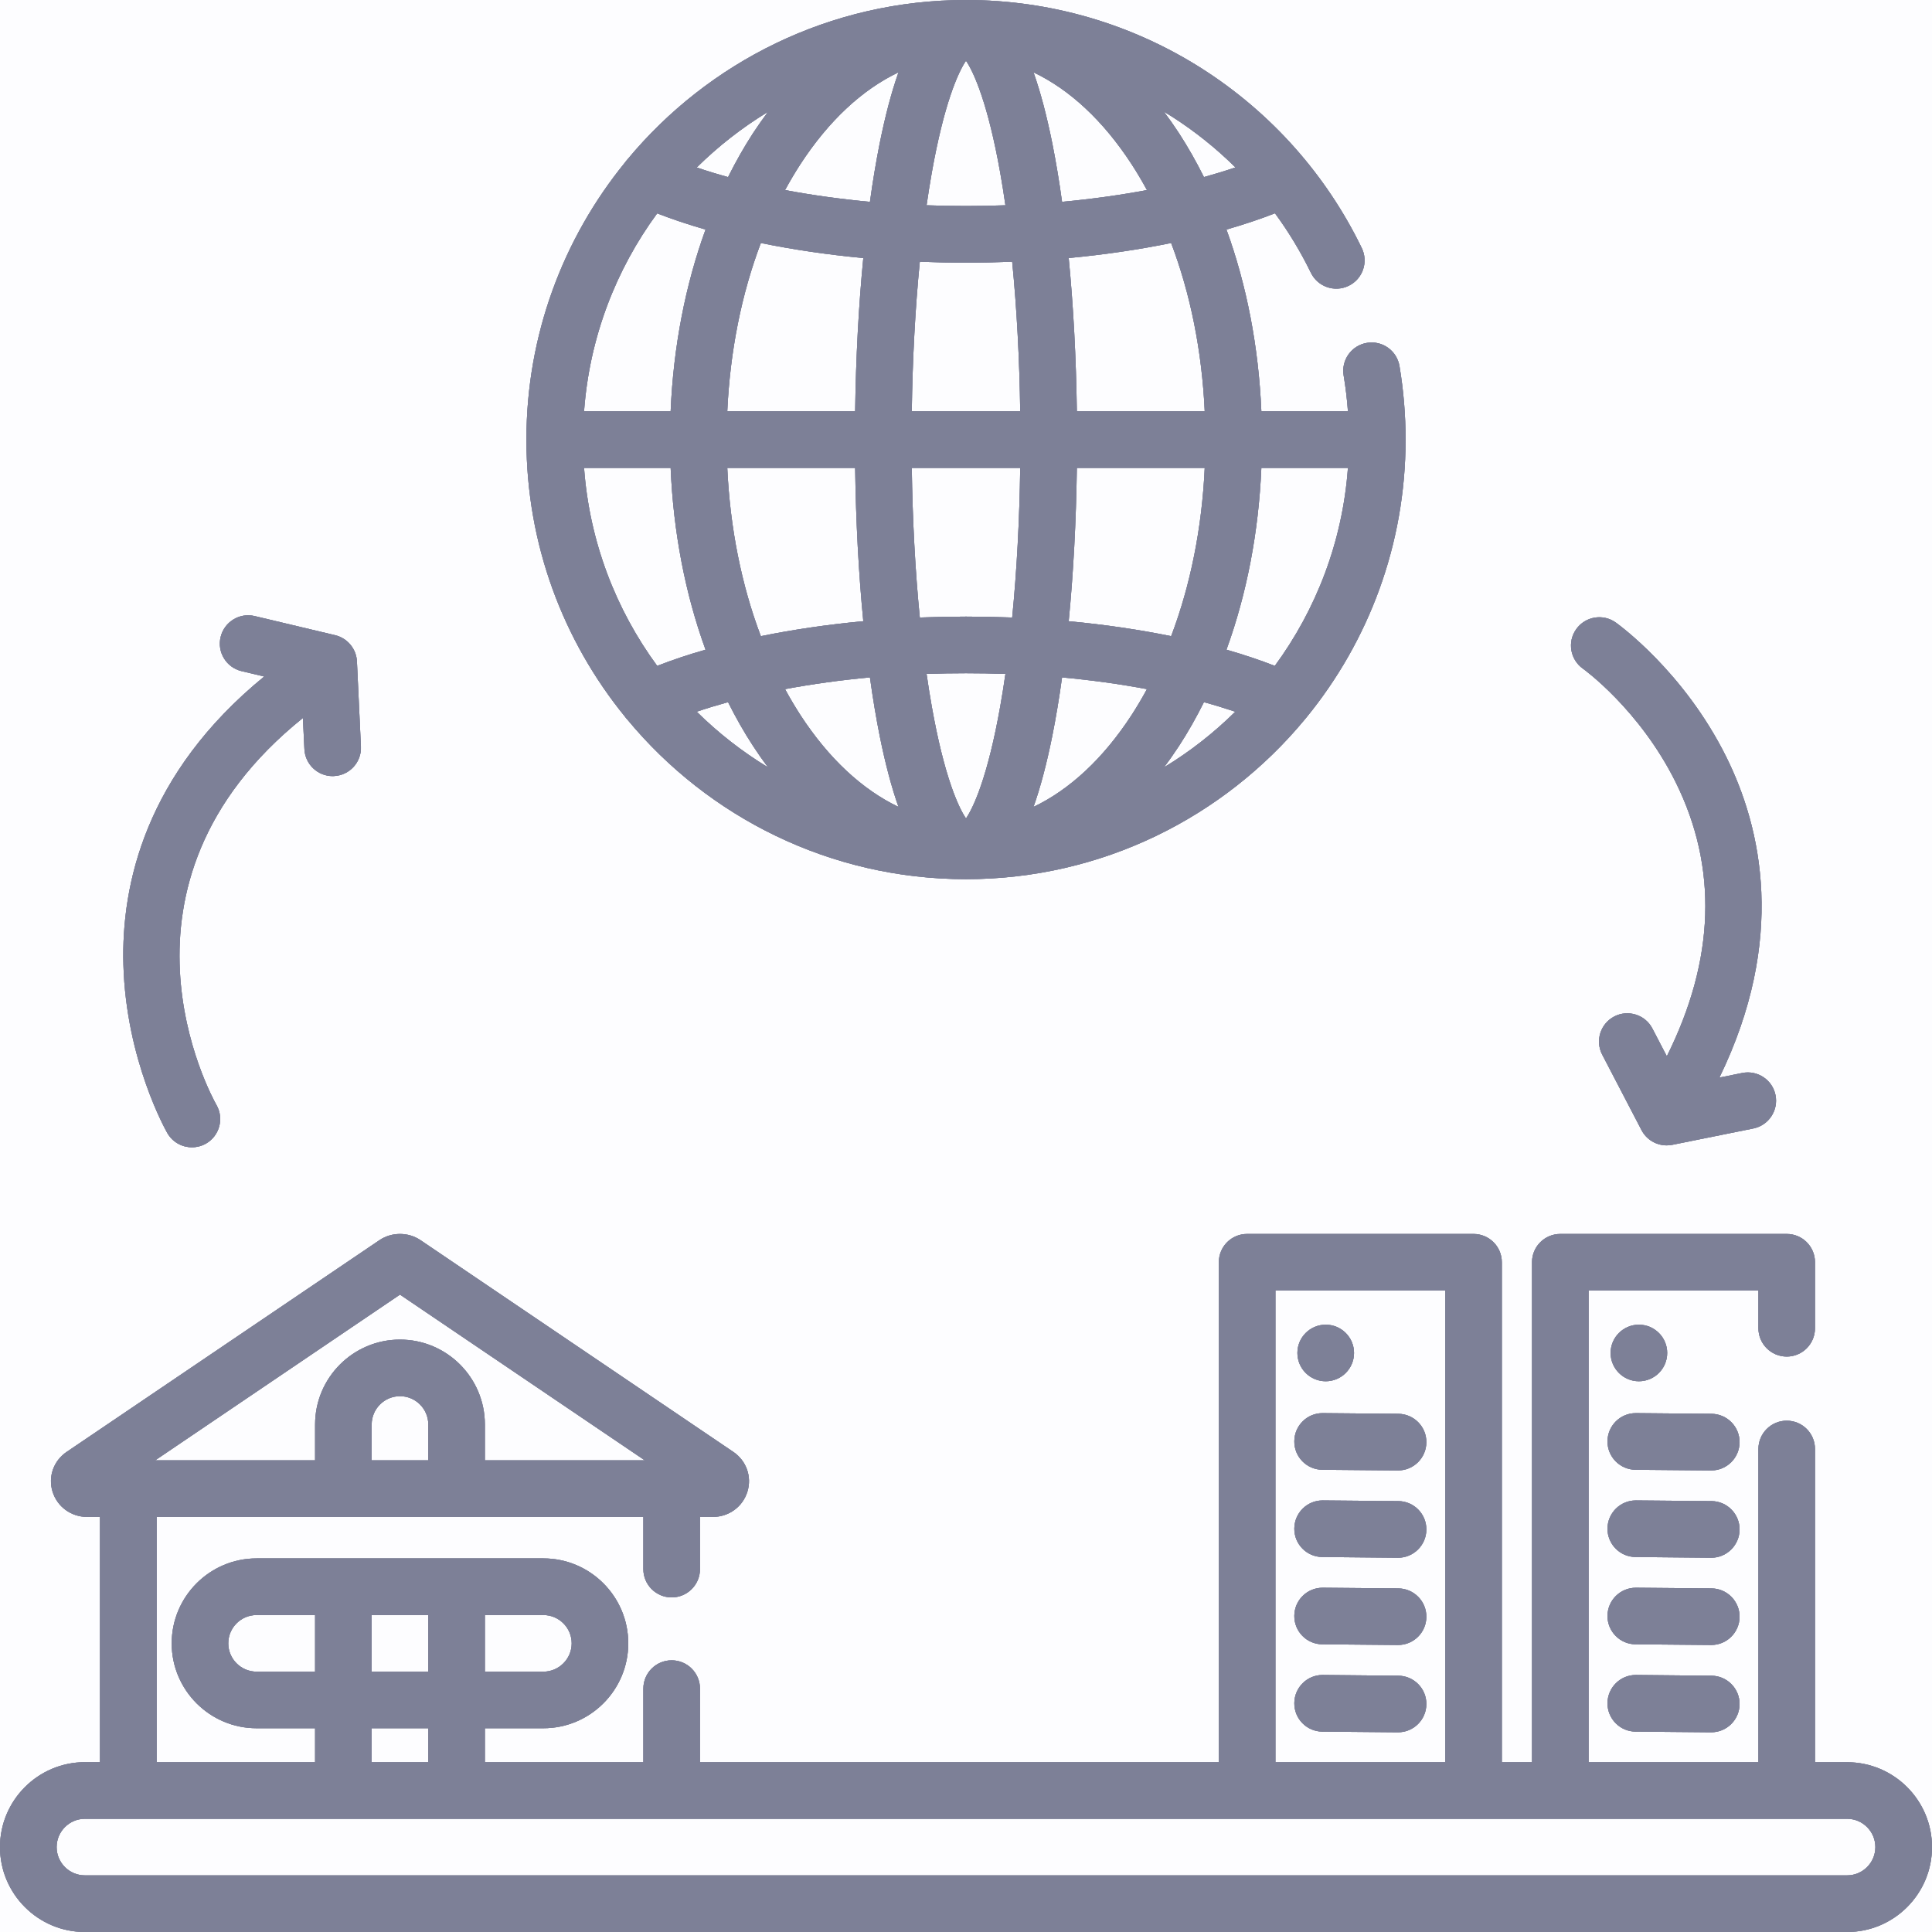 <svg width="32" height="32" viewBox="0 0 32 32" fill="none" xmlns="http://www.w3.org/2000/svg">
<rect width="32" height="32" fill="#E5E5E5"/>
<g id="Project detail" clip-path="url(#clip0)">
<rect width="1920" height="1317" transform="translate(-32 -250)" fill="#EDEFF6"/>
</g>
<g id="Navigation">
<rect width="320" height="1228" transform="translate(-32 -161)" fill="white"/>
<g id="bg" filter="url(#filter0_d)">
<rect x="-32" y="-161" width="320" height="1228" fill="#FDFDFF"/>
</g>
<g id="Services">
<g id="Normal">
<g id="Element/Navigation-item">
<rect id="bg_2" x="-32" y="-20" width="320" height="70" fill="#FDFDFF"/>
</g>
<g id="Services_2">
<g id="Group">
<g id="Group_2">
<g id="Vector">
<path d="M23.18 6.064C23.137 5.808 22.896 5.636 22.64 5.679C22.384 5.722 22.212 5.964 22.255 6.219C22.288 6.415 22.311 6.613 22.326 6.812H20.892C20.847 5.746 20.649 4.723 20.314 3.802C20.602 3.719 20.871 3.629 21.118 3.533C21.344 3.841 21.543 4.17 21.712 4.517C21.825 4.75 22.105 4.847 22.338 4.734C22.571 4.621 22.668 4.341 22.555 4.108C21.967 2.895 21.055 1.87 19.917 1.142C18.748 0.395 17.394 0 16 0C13.748 0 11.731 1.028 10.394 2.639C10.378 2.657 10.363 2.675 10.349 2.695C9.33 3.948 8.719 5.544 8.719 7.281C8.719 9.018 9.33 10.615 10.349 11.867C10.363 11.887 10.378 11.906 10.395 11.923C11.731 13.534 13.748 14.562 16 14.562C18.254 14.562 20.272 13.533 21.609 11.919C21.621 11.906 21.631 11.893 21.642 11.879C22.666 10.624 23.281 9.023 23.281 7.281C23.281 6.873 23.247 6.463 23.18 6.064ZM19.412 1.932C19.793 2.176 20.145 2.458 20.463 2.773C20.298 2.829 20.124 2.882 19.941 2.933C19.815 2.68 19.678 2.438 19.529 2.208C19.448 2.084 19.364 1.964 19.278 1.85C19.323 1.877 19.368 1.904 19.412 1.932ZM17.836 6.812C17.824 5.922 17.778 5.064 17.701 4.274C18.296 4.218 18.864 4.134 19.398 4.025C19.718 4.868 19.908 5.817 19.954 6.812H17.836ZM19.954 7.75C19.908 8.745 19.718 9.694 19.398 10.537C18.865 10.428 18.297 10.345 17.701 10.289C17.778 9.499 17.824 8.64 17.836 7.75H19.954ZM15.433 2.862C15.634 1.728 15.867 1.201 16 1.006C16.133 1.201 16.366 1.728 16.567 2.862C16.598 3.035 16.626 3.215 16.653 3.4C16.218 3.416 15.781 3.416 15.347 3.4C15.374 3.215 15.402 3.035 15.433 2.862ZM12.72 1.853C12.635 1.967 12.552 2.085 12.471 2.208C12.322 2.438 12.185 2.68 12.059 2.933C11.877 2.883 11.704 2.83 11.54 2.774C11.895 2.423 12.29 2.114 12.72 1.853ZM14.164 6.812H12.046C12.092 5.817 12.282 4.868 12.602 4.025C13.135 4.134 13.703 4.218 14.299 4.274C14.222 5.064 14.176 5.922 14.164 6.812ZM14.299 10.289C13.704 10.345 13.136 10.428 12.602 10.537C12.282 9.694 12.092 8.745 12.046 7.75H14.164C14.176 8.64 14.222 9.499 14.299 10.289ZM10.885 3.534C11.131 3.63 11.399 3.719 11.686 3.802C11.351 4.723 11.153 5.746 11.108 6.812H9.674C9.763 5.592 10.2 4.466 10.885 3.534ZM9.674 7.75H11.108C11.153 8.817 11.351 9.84 11.686 10.761C11.399 10.843 11.131 10.933 10.885 11.029C10.2 10.096 9.763 8.971 9.674 7.75ZM11.54 11.788C11.704 11.732 11.877 11.68 12.059 11.63C12.185 11.882 12.322 12.125 12.472 12.354C12.552 12.477 12.635 12.596 12.72 12.709C12.291 12.449 11.895 12.139 11.54 11.788ZM13.257 11.843C13.168 11.705 13.083 11.562 13.003 11.414C13.448 11.331 13.919 11.265 14.409 11.22C14.456 11.563 14.511 11.889 14.571 12.191C14.664 12.651 14.767 13.042 14.882 13.365C14.281 13.078 13.725 12.562 13.257 11.843ZM14.571 2.372C14.511 2.674 14.456 2.999 14.409 3.343C13.918 3.297 13.448 3.232 13.003 3.148C13.083 3.001 13.168 2.857 13.257 2.72C13.725 2.001 14.281 1.484 14.882 1.198C14.767 1.521 14.664 1.911 14.571 2.372ZM16.567 11.7C16.366 12.835 16.133 13.361 16 13.556C15.867 13.361 15.634 12.835 15.433 11.7C15.402 11.528 15.374 11.348 15.347 11.162C15.781 11.147 16.219 11.147 16.653 11.162C16.626 11.348 16.598 11.528 16.567 11.7ZM16.765 10.228C16.257 10.208 15.744 10.208 15.235 10.228C15.159 9.458 15.114 8.617 15.102 7.75H16.898C16.886 8.617 16.841 9.458 16.765 10.228ZM15.102 6.812C15.114 5.946 15.159 5.105 15.235 4.335C15.489 4.345 15.745 4.351 16 4.351C16.255 4.351 16.51 4.345 16.765 4.335C16.841 5.105 16.886 5.946 16.898 6.812H15.102ZM18.743 2.72C18.832 2.857 18.917 3.001 18.997 3.148C18.552 3.232 18.081 3.297 17.591 3.343C17.544 2.999 17.489 2.674 17.429 2.372C17.336 1.911 17.233 1.521 17.118 1.198C17.719 1.484 18.275 2.001 18.743 2.72ZM18.743 11.843C18.275 12.562 17.719 13.078 17.118 13.365C17.233 13.042 17.336 12.651 17.429 12.191C17.489 11.889 17.544 11.563 17.591 11.22C18.082 11.265 18.552 11.331 18.997 11.414C18.917 11.562 18.832 11.705 18.743 11.843ZM19.28 12.709C19.366 12.595 19.448 12.477 19.529 12.354C19.678 12.125 19.815 11.882 19.941 11.63C20.123 11.68 20.296 11.733 20.46 11.788C20.105 12.139 19.709 12.449 19.28 12.709ZM21.115 11.029C20.869 10.933 20.601 10.843 20.314 10.761C20.649 9.84 20.847 8.817 20.892 7.75H22.326C22.237 8.971 21.8 10.096 21.115 11.029Z" fill="#7D8097"/>
<path d="M23.18 6.064C23.137 5.808 22.896 5.636 22.64 5.679C22.384 5.722 22.212 5.964 22.255 6.219C22.288 6.415 22.311 6.613 22.326 6.812H20.892C20.847 5.746 20.649 4.723 20.314 3.802C20.602 3.719 20.871 3.629 21.118 3.533C21.344 3.841 21.543 4.17 21.712 4.517C21.825 4.75 22.105 4.847 22.338 4.734C22.571 4.621 22.668 4.341 22.555 4.108C21.967 2.895 21.055 1.87 19.917 1.142C18.748 0.395 17.394 0 16 0C13.748 0 11.731 1.028 10.394 2.639C10.378 2.657 10.363 2.675 10.349 2.695C9.33 3.948 8.719 5.544 8.719 7.281C8.719 9.018 9.33 10.615 10.349 11.867C10.363 11.887 10.378 11.906 10.395 11.923C11.731 13.534 13.748 14.562 16 14.562C18.254 14.562 20.272 13.533 21.609 11.919C21.621 11.906 21.631 11.893 21.642 11.879C22.666 10.624 23.281 9.023 23.281 7.281C23.281 6.873 23.247 6.463 23.18 6.064ZM19.412 1.932C19.793 2.176 20.145 2.458 20.463 2.773C20.298 2.829 20.124 2.882 19.941 2.933C19.815 2.68 19.678 2.438 19.529 2.208C19.448 2.084 19.364 1.964 19.278 1.85C19.323 1.877 19.368 1.904 19.412 1.932ZM17.836 6.812C17.824 5.922 17.778 5.064 17.701 4.274C18.296 4.218 18.864 4.134 19.398 4.025C19.718 4.868 19.908 5.817 19.954 6.812H17.836ZM19.954 7.75C19.908 8.745 19.718 9.694 19.398 10.537C18.865 10.428 18.297 10.345 17.701 10.289C17.778 9.499 17.824 8.64 17.836 7.75H19.954ZM15.433 2.862C15.634 1.728 15.867 1.201 16 1.006C16.133 1.201 16.366 1.728 16.567 2.862C16.598 3.035 16.626 3.215 16.653 3.4C16.218 3.416 15.781 3.416 15.347 3.4C15.374 3.215 15.402 3.035 15.433 2.862ZM12.72 1.853C12.635 1.967 12.552 2.085 12.471 2.208C12.322 2.438 12.185 2.68 12.059 2.933C11.877 2.883 11.704 2.83 11.54 2.774C11.895 2.423 12.29 2.114 12.72 1.853ZM14.164 6.812H12.046C12.092 5.817 12.282 4.868 12.602 4.025C13.135 4.134 13.703 4.218 14.299 4.274C14.222 5.064 14.176 5.922 14.164 6.812ZM14.299 10.289C13.704 10.345 13.136 10.428 12.602 10.537C12.282 9.694 12.092 8.745 12.046 7.75H14.164C14.176 8.64 14.222 9.499 14.299 10.289ZM10.885 3.534C11.131 3.63 11.399 3.719 11.686 3.802C11.351 4.723 11.153 5.746 11.108 6.812H9.674C9.763 5.592 10.2 4.466 10.885 3.534ZM9.674 7.75H11.108C11.153 8.817 11.351 9.84 11.686 10.761C11.399 10.843 11.131 10.933 10.885 11.029C10.2 10.096 9.763 8.971 9.674 7.75ZM11.54 11.788C11.704 11.732 11.877 11.68 12.059 11.63C12.185 11.882 12.322 12.125 12.472 12.354C12.552 12.477 12.635 12.596 12.72 12.709C12.291 12.449 11.895 12.139 11.54 11.788ZM13.257 11.843C13.168 11.705 13.083 11.562 13.003 11.414C13.448 11.331 13.919 11.265 14.409 11.22C14.456 11.563 14.511 11.889 14.571 12.191C14.664 12.651 14.767 13.042 14.882 13.365C14.281 13.078 13.725 12.562 13.257 11.843ZM14.571 2.372C14.511 2.674 14.456 2.999 14.409 3.343C13.918 3.297 13.448 3.232 13.003 3.148C13.083 3.001 13.168 2.857 13.257 2.72C13.725 2.001 14.281 1.484 14.882 1.198C14.767 1.521 14.664 1.911 14.571 2.372ZM16.567 11.7C16.366 12.835 16.133 13.361 16 13.556C15.867 13.361 15.634 12.835 15.433 11.7C15.402 11.528 15.374 11.348 15.347 11.162C15.781 11.147 16.219 11.147 16.653 11.162C16.626 11.348 16.598 11.528 16.567 11.7ZM16.765 10.228C16.257 10.208 15.744 10.208 15.235 10.228C15.159 9.458 15.114 8.617 15.102 7.75H16.898C16.886 8.617 16.841 9.458 16.765 10.228ZM15.102 6.812C15.114 5.946 15.159 5.105 15.235 4.335C15.489 4.345 15.745 4.351 16 4.351C16.255 4.351 16.51 4.345 16.765 4.335C16.841 5.105 16.886 5.946 16.898 6.812H15.102ZM18.743 2.72C18.832 2.857 18.917 3.001 18.997 3.148C18.552 3.232 18.081 3.297 17.591 3.343C17.544 2.999 17.489 2.674 17.429 2.372C17.336 1.911 17.233 1.521 17.118 1.198C17.719 1.484 18.275 2.001 18.743 2.72ZM18.743 11.843C18.275 12.562 17.719 13.078 17.118 13.365C17.233 13.042 17.336 12.651 17.429 12.191C17.489 11.889 17.544 11.563 17.591 11.22C18.082 11.265 18.552 11.331 18.997 11.414C18.917 11.562 18.832 11.705 18.743 11.843ZM19.28 12.709C19.366 12.595 19.448 12.477 19.529 12.354C19.678 12.125 19.815 11.882 19.941 11.63C20.123 11.68 20.296 11.733 20.46 11.788C20.105 12.139 19.709 12.449 19.28 12.709ZM21.115 11.029C20.869 10.933 20.601 10.843 20.314 10.761C20.649 9.84 20.847 8.817 20.892 7.75H22.326C22.237 8.971 21.8 10.096 21.115 11.029Z" fill="#7D8097"/>
<path d="M23.18 6.064C23.137 5.808 22.896 5.636 22.64 5.679C22.384 5.722 22.212 5.964 22.255 6.219C22.288 6.415 22.311 6.613 22.326 6.812H20.892C20.847 5.746 20.649 4.723 20.314 3.802C20.602 3.719 20.871 3.629 21.118 3.533C21.344 3.841 21.543 4.17 21.712 4.517C21.825 4.75 22.105 4.847 22.338 4.734C22.571 4.621 22.668 4.341 22.555 4.108C21.967 2.895 21.055 1.87 19.917 1.142C18.748 0.395 17.394 0 16 0C13.748 0 11.731 1.028 10.394 2.639C10.378 2.657 10.363 2.675 10.349 2.695C9.33 3.948 8.719 5.544 8.719 7.281C8.719 9.018 9.33 10.615 10.349 11.867C10.363 11.887 10.378 11.906 10.395 11.923C11.731 13.534 13.748 14.562 16 14.562C18.254 14.562 20.272 13.533 21.609 11.919C21.621 11.906 21.631 11.893 21.642 11.879C22.666 10.624 23.281 9.023 23.281 7.281C23.281 6.873 23.247 6.463 23.18 6.064ZM19.412 1.932C19.793 2.176 20.145 2.458 20.463 2.773C20.298 2.829 20.124 2.882 19.941 2.933C19.815 2.68 19.678 2.438 19.529 2.208C19.448 2.084 19.364 1.964 19.278 1.85C19.323 1.877 19.368 1.904 19.412 1.932ZM17.836 6.812C17.824 5.922 17.778 5.064 17.701 4.274C18.296 4.218 18.864 4.134 19.398 4.025C19.718 4.868 19.908 5.817 19.954 6.812H17.836ZM19.954 7.75C19.908 8.745 19.718 9.694 19.398 10.537C18.865 10.428 18.297 10.345 17.701 10.289C17.778 9.499 17.824 8.64 17.836 7.75H19.954ZM15.433 2.862C15.634 1.728 15.867 1.201 16 1.006C16.133 1.201 16.366 1.728 16.567 2.862C16.598 3.035 16.626 3.215 16.653 3.4C16.218 3.416 15.781 3.416 15.347 3.4C15.374 3.215 15.402 3.035 15.433 2.862ZM12.72 1.853C12.635 1.967 12.552 2.085 12.471 2.208C12.322 2.438 12.185 2.68 12.059 2.933C11.877 2.883 11.704 2.83 11.54 2.774C11.895 2.423 12.29 2.114 12.72 1.853ZM14.164 6.812H12.046C12.092 5.817 12.282 4.868 12.602 4.025C13.135 4.134 13.703 4.218 14.299 4.274C14.222 5.064 14.176 5.922 14.164 6.812ZM14.299 10.289C13.704 10.345 13.136 10.428 12.602 10.537C12.282 9.694 12.092 8.745 12.046 7.75H14.164C14.176 8.64 14.222 9.499 14.299 10.289ZM10.885 3.534C11.131 3.63 11.399 3.719 11.686 3.802C11.351 4.723 11.153 5.746 11.108 6.812H9.674C9.763 5.592 10.2 4.466 10.885 3.534ZM9.674 7.75H11.108C11.153 8.817 11.351 9.84 11.686 10.761C11.399 10.843 11.131 10.933 10.885 11.029C10.2 10.096 9.763 8.971 9.674 7.75ZM11.54 11.788C11.704 11.732 11.877 11.68 12.059 11.63C12.185 11.882 12.322 12.125 12.472 12.354C12.552 12.477 12.635 12.596 12.72 12.709C12.291 12.449 11.895 12.139 11.54 11.788ZM13.257 11.843C13.168 11.705 13.083 11.562 13.003 11.414C13.448 11.331 13.919 11.265 14.409 11.22C14.456 11.563 14.511 11.889 14.571 12.191C14.664 12.651 14.767 13.042 14.882 13.365C14.281 13.078 13.725 12.562 13.257 11.843ZM14.571 2.372C14.511 2.674 14.456 2.999 14.409 3.343C13.918 3.297 13.448 3.232 13.003 3.148C13.083 3.001 13.168 2.857 13.257 2.72C13.725 2.001 14.281 1.484 14.882 1.198C14.767 1.521 14.664 1.911 14.571 2.372ZM16.567 11.7C16.366 12.835 16.133 13.361 16 13.556C15.867 13.361 15.634 12.835 15.433 11.7C15.402 11.528 15.374 11.348 15.347 11.162C15.781 11.147 16.219 11.147 16.653 11.162C16.626 11.348 16.598 11.528 16.567 11.7ZM16.765 10.228C16.257 10.208 15.744 10.208 15.235 10.228C15.159 9.458 15.114 8.617 15.102 7.75H16.898C16.886 8.617 16.841 9.458 16.765 10.228ZM15.102 6.812C15.114 5.946 15.159 5.105 15.235 4.335C15.489 4.345 15.745 4.351 16 4.351C16.255 4.351 16.51 4.345 16.765 4.335C16.841 5.105 16.886 5.946 16.898 6.812H15.102ZM18.743 2.72C18.832 2.857 18.917 3.001 18.997 3.148C18.552 3.232 18.081 3.297 17.591 3.343C17.544 2.999 17.489 2.674 17.429 2.372C17.336 1.911 17.233 1.521 17.118 1.198C17.719 1.484 18.275 2.001 18.743 2.72ZM18.743 11.843C18.275 12.562 17.719 13.078 17.118 13.365C17.233 13.042 17.336 12.651 17.429 12.191C17.489 11.889 17.544 11.563 17.591 11.22C18.082 11.265 18.552 11.331 18.997 11.414C18.917 11.562 18.832 11.705 18.743 11.843ZM19.28 12.709C19.366 12.595 19.448 12.477 19.529 12.354C19.678 12.125 19.815 11.882 19.941 11.63C20.123 11.68 20.296 11.733 20.46 11.788C20.105 12.139 19.709 12.449 19.28 12.709ZM21.115 11.029C20.869 10.933 20.601 10.843 20.314 10.761C20.649 9.84 20.847 8.817 20.892 7.75H22.326C22.237 8.971 21.8 10.096 21.115 11.029Z" fill="#7D8097"/>
</g>
</g>
</g>
<g id="Group_3">
<g id="Group_4">
<g id="Vector_2">
<path d="M30.594 29.188H30.062V24C30.062 23.741 29.853 23.531 29.594 23.531C29.335 23.531 29.125 23.741 29.125 24V29.188H26.312V21.375H29.125V22C29.125 22.259 29.335 22.469 29.594 22.469C29.853 22.469 30.062 22.259 30.062 22V20.906C30.062 20.647 29.853 20.438 29.594 20.438H25.844C25.585 20.438 25.375 20.647 25.375 20.906V29.188H24.875V20.906C24.875 20.647 24.665 20.438 24.406 20.438H20.656C20.397 20.438 20.188 20.647 20.188 20.906V29.188H11.594V27.969C11.594 27.71 11.384 27.5 11.125 27.5C10.866 27.5 10.656 27.71 10.656 27.969V29.188H8.031V28.625H9C9.775 28.625 10.406 27.994 10.406 27.219C10.406 26.443 9.775 25.812 9 25.812H4.25C3.475 25.812 2.844 26.443 2.844 27.219C2.844 27.994 3.475 28.625 4.25 28.625H5.219V29.188H2.594V25.125H10.656V25.99C10.656 26.248 10.866 26.458 11.125 26.458C11.384 26.458 11.594 26.248 11.594 25.99V25.125H11.806C12.073 25.125 12.303 24.956 12.38 24.705C12.456 24.458 12.362 24.194 12.146 24.048L6.965 20.541C6.762 20.404 6.488 20.404 6.285 20.541L1.104 24.048C0.888 24.194 0.794 24.458 0.87 24.705C0.947 24.956 1.177 25.125 1.444 25.125H1.656V29.187H1.406C0.631 29.188 0 29.818 0 30.594C0 31.369 0.631 32 1.406 32H30.594C31.369 32 32 31.369 32 30.594C32 29.818 31.369 29.188 30.594 29.188ZM8.031 26.75H9C9.258 26.75 9.469 26.96 9.469 27.219C9.469 27.477 9.258 27.688 9 27.688H8.031V26.75ZM21.125 21.375H23.938V29.188H21.125V21.375ZM6.156 26.75H7.094V27.688H6.156V26.75ZM6.156 28.625H7.094V29.188H6.156V28.625ZM4.25 27.688C3.991 27.688 3.781 27.477 3.781 27.219C3.781 26.96 3.991 26.75 4.25 26.75H5.219V27.688H4.25ZM7.094 24.188H6.156V23.594C6.156 23.335 6.367 23.125 6.625 23.125C6.883 23.125 7.094 23.335 7.094 23.594V24.188ZM6.625 21.443L10.68 24.188H8.031V23.594C8.031 22.818 7.4 22.188 6.625 22.188C5.85 22.188 5.219 22.818 5.219 23.594V24.188H2.57L6.625 21.443ZM30.594 31.062H1.406C1.148 31.062 0.938 30.852 0.938 30.594C0.938 30.335 1.148 30.125 1.406 30.125H30.594C30.852 30.125 31.062 30.335 31.062 30.594C31.062 30.852 30.852 31.062 30.594 31.062Z" fill="#7D8097"/>
<path d="M30.594 29.188H30.062V24C30.062 23.741 29.853 23.531 29.594 23.531C29.335 23.531 29.125 23.741 29.125 24V29.188H26.312V21.375H29.125V22C29.125 22.259 29.335 22.469 29.594 22.469C29.853 22.469 30.062 22.259 30.062 22V20.906C30.062 20.647 29.853 20.438 29.594 20.438H25.844C25.585 20.438 25.375 20.647 25.375 20.906V29.188H24.875V20.906C24.875 20.647 24.665 20.438 24.406 20.438H20.656C20.397 20.438 20.188 20.647 20.188 20.906V29.188H11.594V27.969C11.594 27.71 11.384 27.5 11.125 27.5C10.866 27.5 10.656 27.71 10.656 27.969V29.188H8.031V28.625H9C9.775 28.625 10.406 27.994 10.406 27.219C10.406 26.443 9.775 25.812 9 25.812H4.25C3.475 25.812 2.844 26.443 2.844 27.219C2.844 27.994 3.475 28.625 4.25 28.625H5.219V29.188H2.594V25.125H10.656V25.99C10.656 26.248 10.866 26.458 11.125 26.458C11.384 26.458 11.594 26.248 11.594 25.99V25.125H11.806C12.073 25.125 12.303 24.956 12.38 24.705C12.456 24.458 12.362 24.194 12.146 24.048L6.965 20.541C6.762 20.404 6.488 20.404 6.285 20.541L1.104 24.048C0.888 24.194 0.794 24.458 0.87 24.705C0.947 24.956 1.177 25.125 1.444 25.125H1.656V29.187H1.406C0.631 29.188 0 29.818 0 30.594C0 31.369 0.631 32 1.406 32H30.594C31.369 32 32 31.369 32 30.594C32 29.818 31.369 29.188 30.594 29.188ZM8.031 26.75H9C9.258 26.75 9.469 26.96 9.469 27.219C9.469 27.477 9.258 27.688 9 27.688H8.031V26.75ZM21.125 21.375H23.938V29.188H21.125V21.375ZM6.156 26.75H7.094V27.688H6.156V26.75ZM6.156 28.625H7.094V29.188H6.156V28.625ZM4.25 27.688C3.991 27.688 3.781 27.477 3.781 27.219C3.781 26.96 3.991 26.75 4.25 26.75H5.219V27.688H4.25ZM7.094 24.188H6.156V23.594C6.156 23.335 6.367 23.125 6.625 23.125C6.883 23.125 7.094 23.335 7.094 23.594V24.188ZM6.625 21.443L10.68 24.188H8.031V23.594C8.031 22.818 7.4 22.188 6.625 22.188C5.85 22.188 5.219 22.818 5.219 23.594V24.188H2.57L6.625 21.443ZM30.594 31.062H1.406C1.148 31.062 0.938 30.852 0.938 30.594C0.938 30.335 1.148 30.125 1.406 30.125H30.594C30.852 30.125 31.062 30.335 31.062 30.594C31.062 30.852 30.852 31.062 30.594 31.062Z" fill="#7D8097"/>
<path d="M30.594 29.188H30.062V24C30.062 23.741 29.853 23.531 29.594 23.531C29.335 23.531 29.125 23.741 29.125 24V29.188H26.312V21.375H29.125V22C29.125 22.259 29.335 22.469 29.594 22.469C29.853 22.469 30.062 22.259 30.062 22V20.906C30.062 20.647 29.853 20.438 29.594 20.438H25.844C25.585 20.438 25.375 20.647 25.375 20.906V29.188H24.875V20.906C24.875 20.647 24.665 20.438 24.406 20.438H20.656C20.397 20.438 20.188 20.647 20.188 20.906V29.188H11.594V27.969C11.594 27.71 11.384 27.5 11.125 27.5C10.866 27.5 10.656 27.71 10.656 27.969V29.188H8.031V28.625H9C9.775 28.625 10.406 27.994 10.406 27.219C10.406 26.443 9.775 25.812 9 25.812H4.25C3.475 25.812 2.844 26.443 2.844 27.219C2.844 27.994 3.475 28.625 4.25 28.625H5.219V29.188H2.594V25.125H10.656V25.99C10.656 26.248 10.866 26.458 11.125 26.458C11.384 26.458 11.594 26.248 11.594 25.99V25.125H11.806C12.073 25.125 12.303 24.956 12.38 24.705C12.456 24.458 12.362 24.194 12.146 24.048L6.965 20.541C6.762 20.404 6.488 20.404 6.285 20.541L1.104 24.048C0.888 24.194 0.794 24.458 0.87 24.705C0.947 24.956 1.177 25.125 1.444 25.125H1.656V29.187H1.406C0.631 29.188 0 29.818 0 30.594C0 31.369 0.631 32 1.406 32H30.594C31.369 32 32 31.369 32 30.594C32 29.818 31.369 29.188 30.594 29.188ZM8.031 26.75H9C9.258 26.75 9.469 26.96 9.469 27.219C9.469 27.477 9.258 27.688 9 27.688H8.031V26.75ZM21.125 21.375H23.938V29.188H21.125V21.375ZM6.156 26.75H7.094V27.688H6.156V26.75ZM6.156 28.625H7.094V29.188H6.156V28.625ZM4.25 27.688C3.991 27.688 3.781 27.477 3.781 27.219C3.781 26.96 3.991 26.75 4.25 26.75H5.219V27.688H4.25ZM7.094 24.188H6.156V23.594C6.156 23.335 6.367 23.125 6.625 23.125C6.883 23.125 7.094 23.335 7.094 23.594V24.188ZM6.625 21.443L10.68 24.188H8.031V23.594C8.031 22.818 7.4 22.188 6.625 22.188C5.85 22.188 5.219 22.818 5.219 23.594V24.188H2.57L6.625 21.443ZM30.594 31.062H1.406C1.148 31.062 0.938 30.852 0.938 30.594C0.938 30.335 1.148 30.125 1.406 30.125H30.594C30.852 30.125 31.062 30.335 31.062 30.594C31.062 30.852 30.852 31.062 30.594 31.062Z" fill="#7D8097"/>
</g>
</g>
</g>
<g id="Group_5">
<g id="Group_6">
<g id="Vector_3">
<path d="M23.161 23.417L21.911 23.406C21.909 23.406 21.908 23.406 21.906 23.406C21.649 23.406 21.44 23.613 21.438 23.871C21.435 24.13 21.643 24.341 21.902 24.344L23.152 24.355C23.154 24.355 23.155 24.355 23.157 24.355C23.413 24.355 23.623 24.148 23.625 23.89C23.628 23.631 23.419 23.42 23.161 23.417Z" fill="#7D8097"/>
<path d="M23.161 23.417L21.911 23.406C21.909 23.406 21.908 23.406 21.906 23.406C21.649 23.406 21.44 23.613 21.438 23.871C21.435 24.13 21.643 24.341 21.902 24.344L23.152 24.355C23.154 24.355 23.155 24.355 23.157 24.355C23.413 24.355 23.623 24.148 23.625 23.89C23.628 23.631 23.419 23.42 23.161 23.417Z" fill="#7D8097"/>
<path d="M23.161 23.417L21.911 23.406C21.909 23.406 21.908 23.406 21.906 23.406C21.649 23.406 21.44 23.613 21.438 23.871C21.435 24.13 21.643 24.341 21.902 24.344L23.152 24.355C23.154 24.355 23.155 24.355 23.157 24.355C23.413 24.355 23.623 24.148 23.625 23.89C23.628 23.631 23.419 23.42 23.161 23.417Z" fill="#7D8097"/>
</g>
</g>
</g>
<g id="Group_7">
<g id="Group_8">
<g id="Vector_4">
<path d="M23.161 24.863L21.911 24.852C21.909 24.852 21.908 24.852 21.906 24.852C21.649 24.852 21.44 25.059 21.438 25.317C21.435 25.575 21.643 25.787 21.902 25.789L23.152 25.801C23.154 25.801 23.155 25.801 23.157 25.801C23.413 25.801 23.623 25.593 23.625 25.336C23.628 25.077 23.419 24.865 23.161 24.863Z" fill="#7D8097"/>
<path d="M23.161 24.863L21.911 24.852C21.909 24.852 21.908 24.852 21.906 24.852C21.649 24.852 21.44 25.059 21.438 25.317C21.435 25.575 21.643 25.787 21.902 25.789L23.152 25.801C23.154 25.801 23.155 25.801 23.157 25.801C23.413 25.801 23.623 25.593 23.625 25.336C23.628 25.077 23.419 24.865 23.161 24.863Z" fill="#7D8097"/>
<path d="M23.161 24.863L21.911 24.852C21.909 24.852 21.908 24.852 21.906 24.852C21.649 24.852 21.44 25.059 21.438 25.317C21.435 25.575 21.643 25.787 21.902 25.789L23.152 25.801C23.154 25.801 23.155 25.801 23.157 25.801C23.413 25.801 23.623 25.593 23.625 25.336C23.628 25.077 23.419 24.865 23.161 24.863Z" fill="#7D8097"/>
</g>
</g>
</g>
<g id="Group_9">
<g id="Group_10">
<g id="Vector_5">
<path d="M23.161 26.309L21.911 26.298C21.909 26.298 21.908 26.298 21.906 26.298C21.649 26.298 21.44 26.505 21.438 26.762C21.435 27.021 21.643 27.233 21.902 27.235L23.152 27.246C23.154 27.246 23.155 27.246 23.157 27.246C23.413 27.246 23.623 27.039 23.625 26.782C23.628 26.523 23.419 26.311 23.161 26.309Z" fill="#7D8097"/>
<path d="M23.161 26.309L21.911 26.298C21.909 26.298 21.908 26.298 21.906 26.298C21.649 26.298 21.44 26.505 21.438 26.762C21.435 27.021 21.643 27.233 21.902 27.235L23.152 27.246C23.154 27.246 23.155 27.246 23.157 27.246C23.413 27.246 23.623 27.039 23.625 26.782C23.628 26.523 23.419 26.311 23.161 26.309Z" fill="#7D8097"/>
<path d="M23.161 26.309L21.911 26.298C21.909 26.298 21.908 26.298 21.906 26.298C21.649 26.298 21.44 26.505 21.438 26.762C21.435 27.021 21.643 27.233 21.902 27.235L23.152 27.246C23.154 27.246 23.155 27.246 23.157 27.246C23.413 27.246 23.623 27.039 23.625 26.782C23.628 26.523 23.419 26.311 23.161 26.309Z" fill="#7D8097"/>
</g>
</g>
</g>
<g id="Group_11">
<g id="Group_12">
<g id="Vector_6">
<path d="M23.161 27.755L21.911 27.743C21.909 27.743 21.908 27.743 21.906 27.743C21.649 27.743 21.44 27.951 21.438 28.208C21.435 28.467 21.643 28.679 21.902 28.681L23.152 28.692C23.154 28.692 23.155 28.692 23.157 28.692C23.413 28.692 23.623 28.485 23.625 28.227C23.628 27.969 23.419 27.757 23.161 27.755Z" fill="#7D8097"/>
<path d="M23.161 27.755L21.911 27.743C21.909 27.743 21.908 27.743 21.906 27.743C21.649 27.743 21.44 27.951 21.438 28.208C21.435 28.467 21.643 28.679 21.902 28.681L23.152 28.692C23.154 28.692 23.155 28.692 23.157 28.692C23.413 28.692 23.623 28.485 23.625 28.227C23.628 27.969 23.419 27.757 23.161 27.755Z" fill="#7D8097"/>
<path d="M23.161 27.755L21.911 27.743C21.909 27.743 21.908 27.743 21.906 27.743C21.649 27.743 21.44 27.951 21.438 28.208C21.435 28.467 21.643 28.679 21.902 28.681L23.152 28.692C23.154 28.692 23.155 28.692 23.157 28.692C23.413 28.692 23.623 28.485 23.625 28.227C23.628 27.969 23.419 27.757 23.161 27.755Z" fill="#7D8097"/>
</g>
</g>
</g>
<g id="Group_13">
<g id="Group_14">
<g id="Vector_7">
<path d="M28.348 23.417L27.098 23.406C27.097 23.406 27.095 23.406 27.094 23.406C26.837 23.406 26.628 23.613 26.625 23.871C26.623 24.13 26.831 24.341 27.09 24.344L28.34 24.355C28.341 24.355 28.343 24.355 28.344 24.355C28.601 24.355 28.81 24.148 28.813 23.89C28.815 23.631 28.607 23.42 28.348 23.417Z" fill="#7D8097"/>
<path d="M28.348 23.417L27.098 23.406C27.097 23.406 27.095 23.406 27.094 23.406C26.837 23.406 26.628 23.613 26.625 23.871C26.623 24.13 26.831 24.341 27.09 24.344L28.34 24.355C28.341 24.355 28.343 24.355 28.344 24.355C28.601 24.355 28.81 24.148 28.813 23.89C28.815 23.631 28.607 23.42 28.348 23.417Z" fill="#7D8097"/>
<path d="M28.348 23.417L27.098 23.406C27.097 23.406 27.095 23.406 27.094 23.406C26.837 23.406 26.628 23.613 26.625 23.871C26.623 24.13 26.831 24.341 27.09 24.344L28.34 24.355C28.341 24.355 28.343 24.355 28.344 24.355C28.601 24.355 28.81 24.148 28.813 23.89C28.815 23.631 28.607 23.42 28.348 23.417Z" fill="#7D8097"/>
</g>
</g>
</g>
<g id="Group_15">
<g id="Group_16">
<g id="Vector_8">
<path d="M28.348 24.863L27.098 24.852C27.097 24.852 27.095 24.852 27.094 24.852C26.837 24.852 26.628 25.059 26.625 25.317C26.623 25.575 26.831 25.787 27.09 25.789L28.34 25.801C28.341 25.801 28.343 25.801 28.344 25.801C28.601 25.801 28.81 25.593 28.813 25.336C28.815 25.077 28.607 24.865 28.348 24.863Z" fill="#7D8097"/>
<path d="M28.348 24.863L27.098 24.852C27.097 24.852 27.095 24.852 27.094 24.852C26.837 24.852 26.628 25.059 26.625 25.317C26.623 25.575 26.831 25.787 27.09 25.789L28.34 25.801C28.341 25.801 28.343 25.801 28.344 25.801C28.601 25.801 28.81 25.593 28.813 25.336C28.815 25.077 28.607 24.865 28.348 24.863Z" fill="#7D8097"/>
<path d="M28.348 24.863L27.098 24.852C27.097 24.852 27.095 24.852 27.094 24.852C26.837 24.852 26.628 25.059 26.625 25.317C26.623 25.575 26.831 25.787 27.09 25.789L28.34 25.801C28.341 25.801 28.343 25.801 28.344 25.801C28.601 25.801 28.81 25.593 28.813 25.336C28.815 25.077 28.607 24.865 28.348 24.863Z" fill="#7D8097"/>
</g>
</g>
</g>
<g id="Group_17">
<g id="Group_18">
<g id="Vector_9">
<path d="M28.348 26.309L27.098 26.298C27.097 26.298 27.095 26.298 27.094 26.298C26.837 26.298 26.628 26.505 26.625 26.762C26.623 27.021 26.831 27.233 27.09 27.235L28.34 27.246C28.341 27.246 28.343 27.246 28.344 27.246C28.601 27.246 28.81 27.039 28.813 26.782C28.815 26.523 28.607 26.311 28.348 26.309Z" fill="#7D8097"/>
<path d="M28.348 26.309L27.098 26.298C27.097 26.298 27.095 26.298 27.094 26.298C26.837 26.298 26.628 26.505 26.625 26.762C26.623 27.021 26.831 27.233 27.09 27.235L28.34 27.246C28.341 27.246 28.343 27.246 28.344 27.246C28.601 27.246 28.81 27.039 28.813 26.782C28.815 26.523 28.607 26.311 28.348 26.309Z" fill="#7D8097"/>
<path d="M28.348 26.309L27.098 26.298C27.097 26.298 27.095 26.298 27.094 26.298C26.837 26.298 26.628 26.505 26.625 26.762C26.623 27.021 26.831 27.233 27.09 27.235L28.34 27.246C28.341 27.246 28.343 27.246 28.344 27.246C28.601 27.246 28.81 27.039 28.813 26.782C28.815 26.523 28.607 26.311 28.348 26.309Z" fill="#7D8097"/>
</g>
</g>
</g>
<g id="Group_19">
<g id="Group_20">
<g id="Vector_10">
<path d="M28.348 27.755L27.098 27.743C27.097 27.743 27.095 27.743 27.094 27.743C26.837 27.743 26.628 27.951 26.625 28.208C26.623 28.467 26.831 28.679 27.09 28.681L28.34 28.692C28.341 28.692 28.343 28.692 28.344 28.692C28.601 28.692 28.81 28.485 28.813 28.227C28.815 27.969 28.607 27.757 28.348 27.755Z" fill="#7D8097"/>
<path d="M28.348 27.755L27.098 27.743C27.097 27.743 27.095 27.743 27.094 27.743C26.837 27.743 26.628 27.951 26.625 28.208C26.623 28.467 26.831 28.679 27.09 28.681L28.34 28.692C28.341 28.692 28.343 28.692 28.344 28.692C28.601 28.692 28.81 28.485 28.813 28.227C28.815 27.969 28.607 27.757 28.348 27.755Z" fill="#7D8097"/>
<path d="M28.348 27.755L27.098 27.743C27.097 27.743 27.095 27.743 27.094 27.743C26.837 27.743 26.628 27.951 26.625 28.208C26.623 28.467 26.831 28.679 27.09 28.681L28.34 28.692C28.341 28.692 28.343 28.692 28.344 28.692C28.601 28.692 28.81 28.485 28.813 28.227C28.815 27.969 28.607 27.757 28.348 27.755Z" fill="#7D8097"/>
</g>
</g>
</g>
<g id="Group_21">
<g id="Group_22">
<g id="Vector_11">
<path d="M21.958 22.878C22.217 22.878 22.427 22.668 22.427 22.409C22.427 22.151 22.217 21.941 21.958 21.941C21.699 21.941 21.489 22.151 21.489 22.409C21.489 22.668 21.699 22.878 21.958 22.878Z" fill="#7D8097"/>
<path d="M21.958 22.878C22.217 22.878 22.427 22.668 22.427 22.409C22.427 22.151 22.217 21.941 21.958 21.941C21.699 21.941 21.489 22.151 21.489 22.409C21.489 22.668 21.699 22.878 21.958 22.878Z" fill="#7D8097"/>
<path d="M21.958 22.878C22.217 22.878 22.427 22.668 22.427 22.409C22.427 22.151 22.217 21.941 21.958 21.941C21.699 21.941 21.489 22.151 21.489 22.409C21.489 22.668 21.699 22.878 21.958 22.878Z" fill="#7D8097"/>
</g>
</g>
</g>
<g id="Group_23">
<g id="Group_24">
<g id="Vector_12">
<path d="M27.145 22.878C27.404 22.878 27.614 22.668 27.614 22.409C27.614 22.151 27.404 21.941 27.145 21.941C26.887 21.941 26.677 22.151 26.677 22.409C26.677 22.668 26.887 22.878 27.145 22.878Z" fill="#7D8097"/>
<path d="M27.145 22.878C27.404 22.878 27.614 22.668 27.614 22.409C27.614 22.151 27.404 21.941 27.145 21.941C26.887 21.941 26.677 22.151 26.677 22.409C26.677 22.668 26.887 22.878 27.145 22.878Z" fill="#7D8097"/>
<path d="M27.145 22.878C27.404 22.878 27.614 22.668 27.614 22.409C27.614 22.151 27.404 21.941 27.145 21.941C26.887 21.941 26.677 22.151 26.677 22.409C26.677 22.668 26.887 22.878 27.145 22.878Z" fill="#7D8097"/>
</g>
</g>
</g>
<g id="Group_25">
<g id="Group_26">
<g id="Vector_13">
<path d="M5.912 10.955C5.902 10.747 5.755 10.57 5.552 10.521L4.218 10.204C3.967 10.144 3.714 10.3 3.654 10.552C3.594 10.803 3.749 11.056 4.001 11.116L4.376 11.205C2.405 12.816 2.007 14.658 2.044 15.979C2.088 17.557 2.745 18.72 2.772 18.768C2.859 18.919 3.017 19.003 3.179 19.003C3.258 19.003 3.338 18.983 3.411 18.942C3.635 18.814 3.714 18.528 3.586 18.303C3.498 18.148 1.579 14.656 5.017 11.892L5.042 12.408C5.054 12.659 5.261 12.855 5.51 12.855C5.517 12.855 5.525 12.854 5.532 12.854C5.791 12.842 5.991 12.622 5.978 12.364L5.912 10.955Z" fill="#7D8097"/>
<path d="M5.912 10.955C5.902 10.747 5.755 10.57 5.552 10.521L4.218 10.204C3.967 10.144 3.714 10.3 3.654 10.552C3.594 10.803 3.749 11.056 4.001 11.116L4.376 11.205C2.405 12.816 2.007 14.658 2.044 15.979C2.088 17.557 2.745 18.72 2.772 18.768C2.859 18.919 3.017 19.003 3.179 19.003C3.258 19.003 3.338 18.983 3.411 18.942C3.635 18.814 3.714 18.528 3.586 18.303C3.498 18.148 1.579 14.656 5.017 11.892L5.042 12.408C5.054 12.659 5.261 12.855 5.51 12.855C5.517 12.855 5.525 12.854 5.532 12.854C5.791 12.842 5.991 12.622 5.978 12.364L5.912 10.955Z" fill="#7D8097"/>
<path d="M5.912 10.955C5.902 10.747 5.755 10.57 5.552 10.521L4.218 10.204C3.967 10.144 3.714 10.3 3.654 10.552C3.594 10.803 3.749 11.056 4.001 11.116L4.376 11.205C2.405 12.816 2.007 14.658 2.044 15.979C2.088 17.557 2.745 18.72 2.772 18.768C2.859 18.919 3.017 19.003 3.179 19.003C3.258 19.003 3.338 18.983 3.411 18.942C3.635 18.814 3.714 18.528 3.586 18.303C3.498 18.148 1.579 14.656 5.017 11.892L5.042 12.408C5.054 12.659 5.261 12.855 5.51 12.855C5.517 12.855 5.525 12.854 5.532 12.854C5.791 12.842 5.991 12.622 5.978 12.364L5.912 10.955Z" fill="#7D8097"/>
</g>
</g>
</g>
<g id="Group_27">
<g id="Group_28">
<g id="Vector_14">
<path d="M29.408 18.138C29.357 17.885 29.11 17.721 28.856 17.772L28.479 17.848C29.591 15.559 29.18 13.72 28.592 12.536C27.89 11.122 26.806 10.343 26.761 10.31C26.549 10.16 26.257 10.21 26.107 10.421C25.957 10.632 26.007 10.925 26.218 11.075C26.227 11.081 27.154 11.748 27.753 12.953C28.456 14.369 28.406 15.894 27.608 17.495L27.369 17.036C27.25 16.806 26.966 16.717 26.737 16.836C26.507 16.956 26.418 17.239 26.538 17.469L27.189 18.719C27.271 18.876 27.433 18.971 27.605 18.971C27.636 18.971 27.667 18.968 27.698 18.962L29.041 18.691C29.295 18.639 29.459 18.392 29.408 18.138Z" fill="#7D8097"/>
<path d="M29.408 18.138C29.357 17.885 29.11 17.721 28.856 17.772L28.479 17.848C29.591 15.559 29.18 13.72 28.592 12.536C27.89 11.122 26.806 10.343 26.761 10.31C26.549 10.16 26.257 10.21 26.107 10.421C25.957 10.632 26.007 10.925 26.218 11.075C26.227 11.081 27.154 11.748 27.753 12.953C28.456 14.369 28.406 15.894 27.608 17.495L27.369 17.036C27.25 16.806 26.966 16.717 26.737 16.836C26.507 16.956 26.418 17.239 26.538 17.469L27.189 18.719C27.271 18.876 27.433 18.971 27.605 18.971C27.636 18.971 27.667 18.968 27.698 18.962L29.041 18.691C29.295 18.639 29.459 18.392 29.408 18.138Z" fill="#7D8097"/>
<path d="M29.408 18.138C29.357 17.885 29.11 17.721 28.856 17.772L28.479 17.848C29.591 15.559 29.18 13.72 28.592 12.536C27.89 11.122 26.806 10.343 26.761 10.31C26.549 10.16 26.257 10.21 26.107 10.421C25.957 10.632 26.007 10.925 26.218 11.075C26.227 11.081 27.154 11.748 27.753 12.953C28.456 14.369 28.406 15.894 27.608 17.495L27.369 17.036C27.25 16.806 26.966 16.717 26.737 16.836C26.507 16.956 26.418 17.239 26.538 17.469L27.189 18.719C27.271 18.876 27.433 18.971 27.605 18.971C27.636 18.971 27.667 18.968 27.698 18.962L29.041 18.691C29.295 18.639 29.459 18.392 29.408 18.138Z" fill="#7D8097"/>
</g>
</g>
</g>
</g>
</g>
</g>
</g>
<defs>
<filter id="filter0_d" x="-34" y="-165" width="328" height="1236" filterUnits="userSpaceOnUse" color-interpolation-filters="sRGB">
<feFlood flood-opacity="0" result="BackgroundImageFix"/>
<feColorMatrix in="SourceAlpha" type="matrix" values="0 0 0 0 0 0 0 0 0 0 0 0 0 0 0 0 0 0 127 0"/>
<feOffset dx="2"/>
<feGaussianBlur stdDeviation="2"/>
<feColorMatrix type="matrix" values="0 0 0 0 0 0 0 0 0 0 0 0 0 0 0 0 0 0 0.06 0"/>
<feBlend mode="normal" in2="BackgroundImageFix" result="effect1_dropShadow"/>
<feBlend mode="normal" in="SourceGraphic" in2="effect1_dropShadow" result="shape"/>
</filter>
<clipPath id="clip0">
<rect width="1920" height="1317" fill="white" transform="translate(-32 -250)"/>
</clipPath>
</defs>
</svg>
